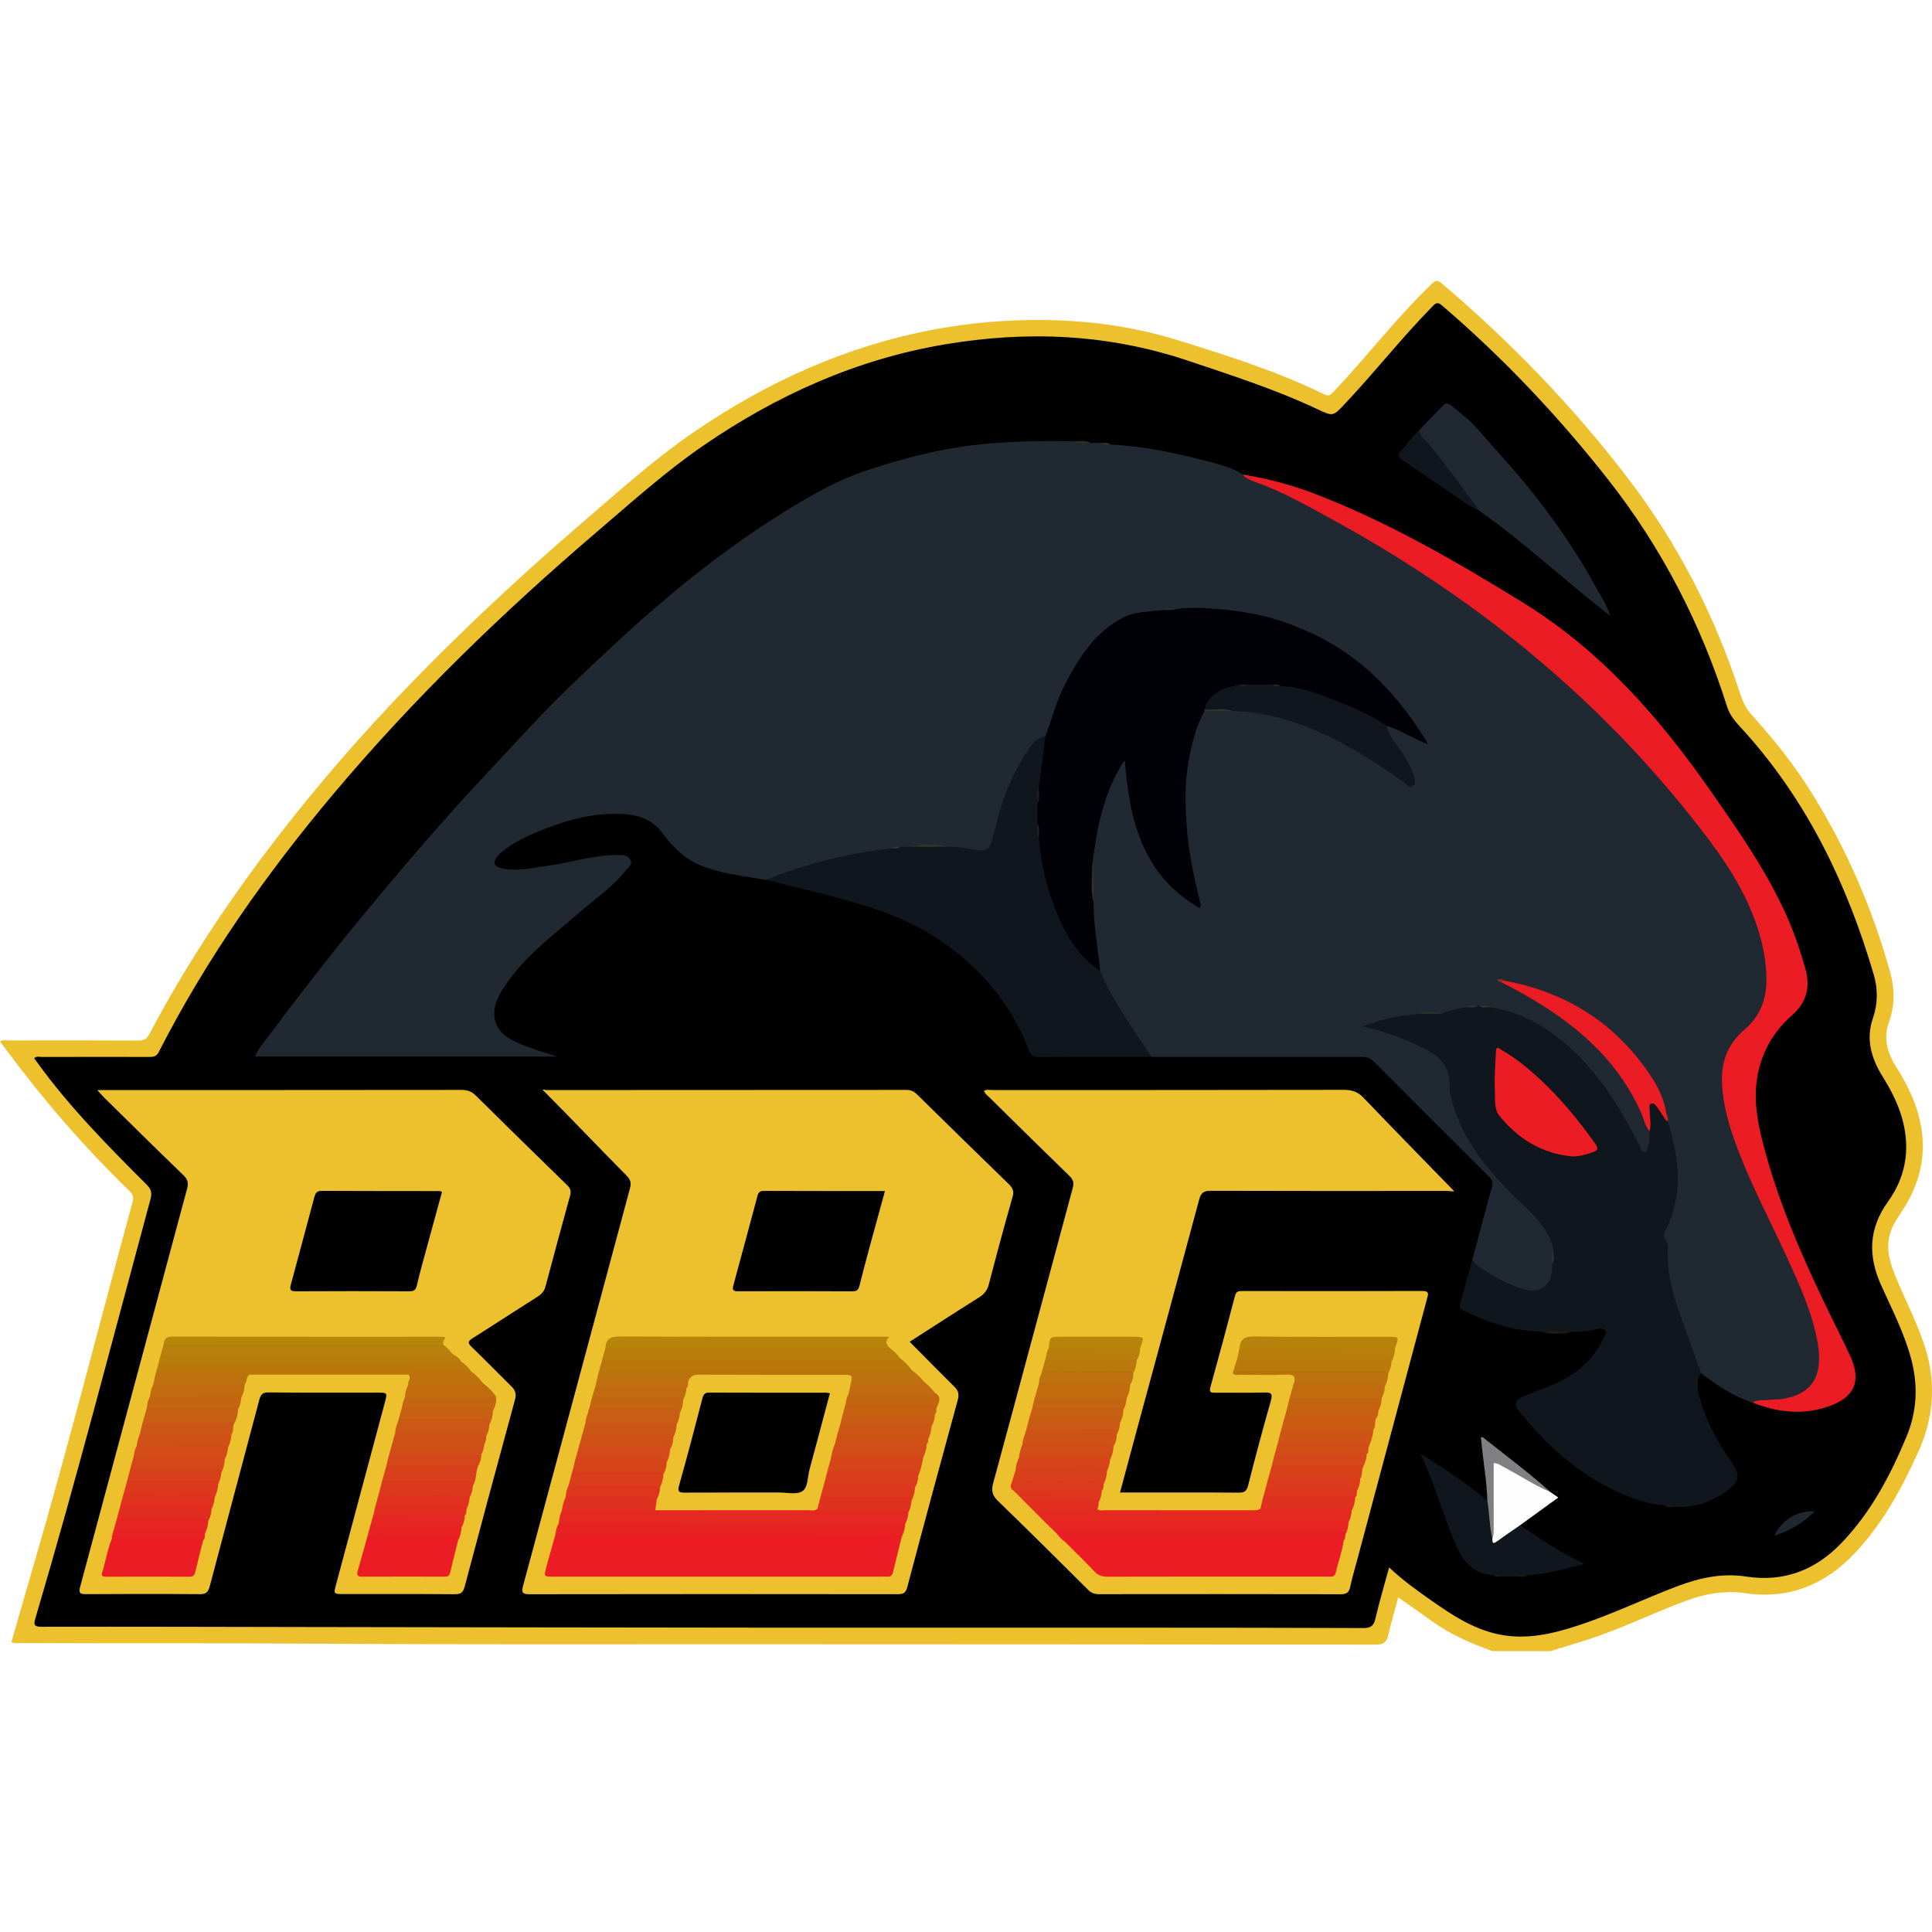 <?xml version="1.0" encoding="utf-8"?>
<!-- Generator: Adobe Illustrator 23.0.2, SVG Export Plug-In . SVG Version: 6.00 Build 0)  -->
<svg version="1.1" id="Layer_1" xmlns="http://www.w3.org/2000/svg" xmlns:xlink="http://www.w3.org/1999/xlink" x="0px" y="0px"
	 width="64px" height="64px" viewBox="0 0 64 64" enable-background="new 0 0 64 64" xml:space="preserve">
<g>
	<g>
		<path fill="#EDC12E" d="M49.439,54.696c-0.704-0.252-1.385-0.548-1.997-0.987c-0.362-0.259-0.728-0.515-1.123-0.795
			c-0.117,0.436-0.237,0.845-0.334,1.259c-0.052,0.224-0.159,0.308-0.395,0.307c-7.063-0.008-14.126-0.009-21.19-0.012
			c-4.596-0.002-9.192,0.015-13.788-0.019c-3.325-0.024-6.651-0.004-9.976-0.021c-0.08,0-0.164,0.019-0.257-0.037
			c0.244-0.845,0.486-1.694,0.734-2.542c1.165-3.992,2.184-8.023,3.279-12.034c0.043-0.159,0.009-0.252-0.101-0.358
			c-1.504-1.46-2.871-3.04-4.117-4.724C0.12,34.66,0.065,34.587,0,34.501c0.097-0.062,0.197-0.035,0.289-0.035
			c1.435-0.002,2.869-0.005,4.304,0.003c0.179,0.001,0.269-0.051,0.354-0.214c1.597-3.026,3.57-5.795,5.765-8.412
			c1.469-1.752,3.045-3.403,4.688-4.991c1.307-1.263,2.655-2.48,4.034-3.666c1.149-0.989,2.278-1.999,3.531-2.86
			c2.428-1.669,5.06-2.862,7.968-3.409c0.961-0.181,1.931-0.283,2.909-0.31c1.764-0.049,3.494,0.139,5.185,0.666
			c1.646,0.513,3.291,1.029,4.844,1.792c0.138,0.068,0.196,0.025,0.29-0.074c1.084-1.137,2.038-2.391,3.167-3.488
			c0.267-0.26,0.262-0.261,0.536-0.027c2.249,1.923,4.292,4.045,6.087,6.398c1.648,2.161,2.868,4.549,3.704,7.134
			c0.084,0.259,0.2,0.485,0.381,0.684c0.719,0.793,1.386,1.627,1.954,2.535c1.169,1.869,2.04,3.871,2.628,5.994
			c0.152,0.547,0.15,1.099-0.046,1.643c-0.201,0.56-0.031,1.06,0.271,1.531c0.378,0.59,0.668,1.216,0.793,1.909
			c0.183,1.013-0.055,1.937-0.612,2.789c-0.17,0.26-0.348,0.512-0.427,0.821c-0.127,0.5,0.022,0.957,0.21,1.407
			c0.302,0.724,0.661,1.422,0.917,2.166c0.421,1.224,0.361,2.413-0.172,3.594c-0.54,1.197-1.158,2.34-2.054,3.313
			c-0.994,1.079-2.207,1.597-3.682,1.383c-0.692-0.101-1.342,0.019-1.984,0.258c-1.052,0.391-2.061,0.888-3.127,1.243
			c-0.446,0.148-0.897,0.28-1.346,0.419C50.719,54.696,50.079,54.696,49.439,54.696z"/>
		<path d="M46.016,51.923c-0.162,0.598-0.326,1.148-0.456,1.705c-0.055,0.237-0.164,0.304-0.394,0.303
			c-2.412-0.009-4.825-0.012-7.237-0.012c-4.331-0.001-8.663,0.002-12.994-0.001c-4.824-0.004-9.649-0.013-14.473-0.02
			c-3.024-0.005-6.049-0.015-9.073-0.009c-0.285,0.001-0.275-0.082-0.21-0.303c1.359-4.595,2.554-9.236,3.806-13.861
			c0.055-0.205,0.026-0.331-0.124-0.48c-1.287-1.284-2.564-2.577-3.633-4.057c-0.031-0.043-0.063-0.086-0.097-0.132
			c0.084-0.082,0.18-0.043,0.263-0.043c1.188-0.003,2.376-0.003,3.564-0.001c0.135,0,0.225-0.015,0.3-0.161
			c1.587-3.104,3.583-5.935,5.824-8.595c2.642-3.138,5.579-5.979,8.696-8.642c1.153-0.985,2.277-2,3.531-2.86
			c2.431-1.667,5.065-2.852,7.985-3.345c2.724-0.46,5.404-0.35,8.051,0.537c1.453,0.487,2.908,0.954,4.296,1.609
			c0.526,0.248,0.517,0.237,0.909-0.177c0.998-1.055,1.892-2.203,2.913-3.238c0.108-0.109,0.169-0.138,0.303-0.023
			c2.026,1.734,3.848,3.663,5.495,5.756c1.785,2.268,3.086,4.794,3.954,7.544c0.113,0.359,0.378,0.598,0.611,0.859
			c2.073,2.321,3.374,5.048,4.243,8.005c0.142,0.484,0.139,0.968-0.028,1.453c-0.239,0.696-0.049,1.329,0.322,1.927
			c0.231,0.373,0.438,0.756,0.581,1.174c0.36,1.059,0.247,2.068-0.402,2.971c-0.641,0.892-0.665,1.791-0.231,2.76
			c0.365,0.814,0.78,1.609,1.007,2.48c0.226,0.868,0.182,1.717-0.163,2.546c-0.536,1.288-1.181,2.511-2.159,3.527
			c-0.862,0.895-1.906,1.297-3.146,1.107c-0.795-0.122-1.541,0.039-2.276,0.316c-1.1,0.414-2.159,0.931-3.278,1.298
			c-0.866,0.284-1.742,0.493-2.66,0.298c-0.832-0.177-1.528-0.631-2.209-1.111C46.949,52.694,46.476,52.353,46.016,51.923z"/>
		<path fill="#202932" d="M48.779,41.701c0.213-0.789,0.421-1.58,0.642-2.366c0.043-0.153,0.015-0.246-0.095-0.356
			c-1.276-1.267-2.548-2.536-3.815-3.811c-0.122-0.123-0.248-0.158-0.413-0.157c-2.318,0.003-4.635,0.001-6.953,0
			c-0.14-0.068-0.203-0.205-0.287-0.322c-0.501-0.704-0.975-1.425-1.355-2.204c-0.06-0.123-0.123-0.244-0.135-0.384
			c-0.11-0.746-0.223-1.491-0.224-2.247c0.002-0.389,0.02-0.779-0.011-1.167c0.07-1.133,0.315-2.22,0.861-3.227
			c0.017-0.032,0.034-0.065,0.055-0.095c0.05-0.073,0.09-0.181,0.198-0.155c0.092,0.022,0.093,0.129,0.102,0.207
			c0.07,0.617,0.145,1.232,0.316,1.832c0.28,0.987,0.792,1.819,1.616,2.445c0.08,0.061,0.162,0.119,0.248,0.171
			c0.031,0.019,0.063,0.038,0.107,0.032c0.055-0.098-0.004-0.193-0.026-0.284c-0.281-1.187-0.447-2.385-0.392-3.609
			c0.036-0.793,0.207-1.554,0.513-2.285c0.039-0.093,0.08-0.186,0.188-0.222c0.282-0.042,0.566-0.011,0.848-0.02
			c1.051,0.009,2.037,0.294,2.985,0.722c0.977,0.441,1.89,0.992,2.752,1.629c0.069,0.051,0.142,0.162,0.232,0.095
			c0.093-0.069,0.036-0.188,0.004-0.281c-0.121-0.35-0.337-0.644-0.544-0.945c-0.136-0.196-0.324-0.378-0.279-0.655
			c0.103-0.068,0.194-0.005,0.285,0.029c0.309,0.114,0.591,0.286,0.894,0.423c-1.527-2.668-4.29-4.495-8.223-4.25
			c-0.119-0.017-0.238-0.029-0.355,0.014c-0.222,0.051-0.449,0.065-0.675,0.092c-0.675,0.081-1.166,0.468-1.593,0.966
			c-0.608,0.709-1.026,1.518-1.316,2.401c-0.078,0.239-0.109,0.501-0.292,0.698c-0.493,0.236-0.681,0.722-0.927,1.153
			c-0.287,0.502-0.449,1.057-0.608,1.611c-0.048,0.167-0.084,0.337-0.127,0.505c-0.136,0.528-0.249,0.597-0.798,0.519
			c-0.271-0.039-0.543-0.067-0.814-0.105c-0.388-0.04-0.775-0.047-1.162,0.007c-0.122,0.025-0.247,0.024-0.371,0.024
			c-0.104-0.006-0.208-0.007-0.308,0.031c-0.591,0.104-1.187,0.184-1.773,0.32c-0.684,0.159-1.355,0.362-2.015,0.6
			c-0.121,0.044-0.24,0.083-0.371,0.069c-0.73-0.134-1.477-0.199-2.173-0.487c-0.533-0.22-0.923-0.626-1.254-1.07
			c-0.366-0.491-0.872-0.615-1.414-0.632c-0.972-0.031-1.885,0.246-2.774,0.617c-0.381,0.159-0.744,0.344-1.071,0.597
			c-0.079,0.061-0.156,0.129-0.216,0.208c-0.151,0.198-0.092,0.329,0.154,0.384c0.512,0.114,1.01-0.018,1.511-0.084
			c0.781-0.103,1.538-0.369,2.338-0.358c0.159,0.002,0.323-0.01,0.41,0.153c0.085,0.159-0.062,0.247-0.142,0.348
			c-0.446,0.562-1.038,0.963-1.574,1.427c-0.873,0.756-1.809,1.45-2.456,2.433c-0.212,0.322-0.394,0.669-0.316,1.074
			c0.084,0.435,0.426,0.641,0.793,0.802c0.408,0.178,0.838,0.296,1.264,0.437c-3.323,0-6.645,0-9.996,0
			c0.113-0.281,0.309-0.498,0.479-0.725c1.028-1.367,2.075-2.72,3.165-4.038c0.882-1.066,1.775-2.122,2.696-3.156
			c0.922-1.035,1.876-2.038,2.82-3.052c0.785-0.843,1.619-1.633,2.456-2.418c1.689-1.582,3.458-3.071,5.407-4.331
			c1.042-0.674,2.102-1.323,3.289-1.714c1.175-0.387,2.371-0.695,3.606-0.832c1.062-0.118,2.127-0.132,3.194-0.115
			c0.178,0.08,0.374-0.018,0.553,0.055c0.127,0,0.253,0,0.38,0c0.084,0.068,0.195-0.007,0.28,0.054
			c1.088,0.05,2.147,0.274,3.196,0.549c0.41,0.107,0.828,0.2,1.189,0.443c1.845,0.699,3.54,1.689,5.213,2.717
			c1.402,0.862,2.737,1.823,4.017,2.857c0.781,0.631,1.522,1.308,2.258,1.992c1.51,1.405,2.854,2.953,4.091,4.596
			c0.735,0.976,1.355,2.019,1.653,3.221c0.141,0.567,0.257,1.137,0.161,1.731c-0.072,0.448-0.236,0.839-0.564,1.16
			c-0.183,0.178-0.373,0.35-0.523,0.56c-0.385,0.539-0.396,1.148-0.309,1.763c0.151,1.061,0.56,2.041,1.008,3.003
			c0.509,1.093,1.056,2.168,1.52,3.281c0.312,0.749,0.624,1.504,0.622,2.341c-0.002,0.913-0.451,1.417-1.358,1.485
			c-0.297,0.022-0.596,0.067-0.896,0.037c-0.639-0.205-1.182-0.577-1.709-0.977c-0.079-0.026-0.107-0.094-0.13-0.164
			c-0.261-0.767-0.582-1.514-0.814-2.291c-0.143-0.482-0.243-0.972-0.229-1.479c0.005-0.165-0.003-0.328-0.084-0.479
			c-0.057-0.105-0.046-0.212,0.005-0.315c0.544-1.096,0.482-2.219,0.148-3.354c-0.021-0.07-0.043-0.139-0.055-0.211
			c-0.012-0.083-0.009-0.169-0.038-0.25c-0.161-0.74-0.528-1.369-1.019-1.939c-1.08-1.253-2.433-2.04-4.041-2.4
			c-0.08-0.018-0.156-0.051-0.236-0.069c-0.03-0.011-0.059-0.029-0.091-0.035c-0.016-0.003-0.032-0.007-0.046-0.014
			c0.009,0.024,0.034,0.007,0.05,0.019c0.926,0.426,1.776,0.97,2.563,1.613c1.102,0.899,1.882,2.023,2.351,3.364
			c0.047,0.192,0.028,0.381-0.038,0.566c-0.028,0.078-0.058,0.163-0.156,0.171c-0.095,0.008-0.148-0.065-0.187-0.138
			c-0.137-0.258-0.276-0.515-0.415-0.771c-0.486-0.897-1.059-1.725-1.802-2.432c-0.722-0.687-1.535-1.203-2.524-1.406
			c-0.063-0.013-0.123-0.033-0.185-0.051c-0.118-0.043-0.24-0.03-0.361-0.03c-0.028,0.002-0.055,0.002-0.083,0.001
			c-0.124-0.002-0.249-0.014-0.368,0.034c-0.279,0.06-0.549,0.161-0.833,0.202c-0.244-0.021-0.488-0.036-0.731,0.01
			c-0.558,0.09-1.119,0.171-1.623,0.347c-0.074-0.014-0.041,0.049-0.047,0.013c-0.002-0.009,0.007-0.013,0.025-0.009
			c0.706,0.169,1.38,0.424,2.013,0.776c0.462,0.256,0.718,0.647,0.727,1.201c0.01,0.682,0.333,1.267,0.666,1.834
			c0.446,0.762,1.052,1.396,1.689,2.001c0.252,0.238,0.511,0.469,0.719,0.75c0.207,0.28,0.323,0.591,0.337,0.939
			c-0.021,0.127-0.019,0.255-0.015,0.383c0.002,0.064,0.001,0.128-0.004,0.192c-0.041,0.554-0.417,0.866-0.95,0.731
			c-0.617-0.156-1.172-0.459-1.669-0.86C48.795,41.876,48.723,41.809,48.779,41.701z"/>
		<path fill="#EDC12E" d="M3.223,36.109c0.147,0,0.236,0,0.326,0c3.911,0,7.822,0.001,11.733-0.004c0.197,0,0.341,0.049,0.482,0.189
			c1.006,0.996,2.018,1.987,3.032,2.974c0.107,0.104,0.127,0.198,0.089,0.337c-0.276,1.002-0.547,2.005-0.814,3.009
			c-0.04,0.151-0.121,0.25-0.253,0.333c-0.725,0.458-1.442,0.929-2.168,1.386c-0.164,0.103-0.151,0.165-0.02,0.291
			c0.447,0.431,0.88,0.877,1.322,1.313c0.131,0.129,0.156,0.255,0.105,0.44c-0.562,2.058-1.116,4.118-1.664,6.18
			c-0.05,0.188-0.12,0.256-0.325,0.254c-1.224-0.011-2.449-0.006-3.673-0.006c-0.348,0-0.347,0-0.26-0.325
			c0.538-2.008,1.076-4.015,1.614-6.023c0.087-0.325,0.086-0.325-0.262-0.325c-1.197,0-2.394,0.006-3.591-0.006
			c-0.198-0.002-0.26,0.067-0.306,0.245c-0.545,2.063-1.1,4.122-1.644,6.185c-0.051,0.193-0.131,0.255-0.332,0.253
			c-1.252-0.01-2.504-0.009-3.756-0.001c-0.214,0.001-0.259-0.035-0.199-0.257c1.184-4.392,2.357-8.787,3.54-13.179
			c0.053-0.198,0.014-0.309-0.13-0.448c-0.881-0.85-1.751-1.711-2.623-2.57C3.382,36.294,3.325,36.223,3.223,36.109z"/>
		<path fill="#EDC12E" d="M30.134,44.447c0.517,0.521,0.996,1.01,1.483,1.491c0.131,0.129,0.162,0.251,0.111,0.435
			c-0.566,2.065-1.125,4.132-1.673,6.202c-0.052,0.196-0.133,0.235-0.316,0.235c-4.065-0.005-8.13-0.006-12.195,0.001
			c-0.252,0-0.274-0.064-0.213-0.292c1.183-4.381,2.357-8.765,3.536-13.148c0.046-0.172,0.032-0.28-0.109-0.424
			c-0.931-0.942-1.843-1.902-2.777-2.841c-0.007-0.033,0.066,0.004,0.122,0.004c3.974-0.002,7.947-0.001,11.921-0.005
			c0.15,0,0.252,0.048,0.356,0.151c1.009,0.993,2.021,1.982,3.036,2.968c0.128,0.124,0.183,0.229,0.128,0.422
			c-0.276,0.963-0.536,1.932-0.788,2.901c-0.053,0.202-0.157,0.327-0.33,0.435C31.66,43.463,30.903,43.954,30.134,44.447z"/>
		<path fill="#EDC12E" d="M37.102,49.441c0.129,0,0.237,0,0.344,0c1.197,0,2.393-0.005,3.59,0.005
			c0.192,0.002,0.262-0.054,0.31-0.242c0.238-0.936,0.487-1.871,0.752-2.8c0.072-0.253-0.002-0.281-0.228-0.275
			c-0.539,0.015-1.078,0.001-1.617,0.007c-0.159,0.002-0.202-0.025-0.153-0.198c0.279-1.001,0.548-2.004,0.81-3.009
			c0.036-0.139,0.102-0.163,0.227-0.162c1.991,0.003,3.983,0.005,5.974-0.002c0.256-0.001,0.198,0.119,0.157,0.273
			c-0.769,2.87-1.535,5.741-2.302,8.611c-0.082,0.308-0.175,0.614-0.241,0.925c-0.04,0.189-0.129,0.237-0.316,0.237
			c-2.667-0.006-5.335-0.005-8.003-0.002c-0.147,0-0.255-0.038-0.362-0.145c-0.99-0.986-1.982-1.971-2.985-2.943
			c-0.188-0.182-0.227-0.339-0.158-0.592c0.884-3.254,1.754-6.512,2.633-9.768c0.046-0.17,0.024-0.278-0.106-0.405
			c-0.885-0.858-1.762-1.725-2.64-2.591c-0.069-0.068-0.157-0.123-0.191-0.231c0.097-0.052,0.197-0.024,0.292-0.024
			c3.873-0.002,7.747,0.001,11.62-0.007c0.263-0.001,0.46,0.055,0.649,0.251c0.997,1.042,2.007,2.071,3.012,3.105
			c-0.036,0.023-0.137-0.008-0.23-0.008c-2.613,0.002-5.225,0.005-7.838-0.004c-0.226-0.001-0.318,0.068-0.375,0.28
			c-0.688,2.561-1.385,5.12-2.078,7.679C37.468,48.075,37.29,48.743,37.102,49.441z"/>
		<path fill="#0F161E" d="M55.249,37.147c0.195,0.635,0.342,1.28,0.33,1.949c-0.01,0.571-0.139,1.115-0.39,1.628
			c-0.062,0.128-0.127,0.238-0.001,0.368c0.056,0.058,0.068,0.147,0.063,0.232c-0.064,1.078,0.335,2.049,0.696,3.03
			c0.138,0.375,0.267,0.752,0.401,1.129c-0.037,0.074-0.074,0.148-0.111,0.223c-0.042,0.109-0.042,0.218,0,0.326
			c0.194,0.895,0.615,1.682,1.137,2.425c0.299,0.426,0.239,0.641-0.193,0.949c-0.515,0.368-1.083,0.537-1.711,0.517
			c-0.101-0.067-0.226,0.015-0.327-0.052c-0.749-0.071-1.426-0.359-2.074-0.713c-1.054-0.576-1.903-1.396-2.668-2.307
			c-0.286-0.341-0.262-0.447,0.138-0.624c0.473-0.209,0.976-0.341,1.422-0.623c0.525-0.332,0.931-0.751,1.178-1.321
			c0.027-0.063,0.104-0.128,0.048-0.197c-0.06-0.074-0.153-0.094-0.25-0.069c-0.283,0.071-0.57,0.111-0.862,0.098
			c-0.33,0.042-0.661,0.042-0.991,0c-0.914-0.017-1.76-0.293-2.575-0.685c-0.104-0.05-0.185-0.099-0.141-0.247
			c0.144-0.492,0.276-0.988,0.413-1.482c0.065,0.214,0.269,0.281,0.426,0.391c0.388,0.273,0.817,0.475,1.268,0.618
			c0.528,0.167,0.927-0.13,0.939-0.679c0.001-0.055,0-0.109,0-0.164c0.072-0.12-0.014-0.262,0.053-0.382
			c-0.106-0.776-0.664-1.228-1.183-1.734c-0.95-0.925-1.809-1.929-2.18-3.249c-0.049-0.173-0.089-0.358-0.083-0.535
			c0.02-0.542-0.253-0.911-0.694-1.152c-0.681-0.372-1.408-0.635-2.188-0.816c0.602-0.237,1.211-0.358,1.836-0.412
			c0.255-0.042,0.51-0.041,0.765,0c0.264-0.113,0.541-0.179,0.824-0.218c0.12-0.07,0.263,0.019,0.383-0.054c0.018,0,0.036,0,0.055,0
			c0.12,0.073,0.263-0.016,0.383,0.054c1.016,0.151,1.858,0.648,2.608,1.321c1.02,0.915,1.71,2.066,2.322,3.271
			c0.04,0.078,0.057,0.209,0.156,0.204c0.123-0.007,0.092-0.153,0.135-0.236c0.078-0.15-0.003-0.306,0.041-0.453
			c-0.059-0.249-0.069-0.503-0.064-0.758c0.002-0.082,0.017-0.169,0.114-0.199c0.09-0.028,0.161,0.018,0.22,0.079
			c0.103,0.106,0.176,0.233,0.235,0.367C55.193,37.019,55.204,37.092,55.249,37.147z"/>
		<path fill="#0F161E" d="M25.37,29.148c1.341-0.542,2.732-0.884,4.168-1.045c0.082-0.063,0.192,0.013,0.274-0.054
			c0.129-0.001,0.257-0.001,0.386-0.002c0.401-0.04,0.802-0.041,1.203,0.001c0.291-0.001,0.577,0.043,0.862,0.098
			c0.404,0.078,0.522,0.006,0.622-0.394c0.19-0.758,0.388-1.515,0.761-2.21c0.158-0.296,0.324-0.588,0.529-0.857
			c0.121-0.159,0.271-0.262,0.462-0.31c0.068,0.066,0.065,0.149,0.049,0.23c-0.093,0.484-0.116,0.978-0.21,1.462
			c-0.061,0.185-0.035,0.375-0.032,0.564c0.001,0.207,0.001,0.414,0,0.621c-0.005,0.165-0.023,0.33,0.019,0.492
			c0.139,1.036,0.372,2.043,0.849,2.985c0.235,0.464,0.548,0.86,0.934,1.201c0.076,0.067,0.15,0.133,0.196,0.225
			c0.3,0.759,0.755,1.431,1.203,2.106c0.166,0.25,0.334,0.498,0.502,0.747c-1.251,0.001-2.501-0.001-3.752,0.006
			c-0.161,0.001-0.237-0.046-0.297-0.201c-0.627-1.628-1.71-2.872-3.177-3.806c-1.031-0.656-2.177-1-3.338-1.31
			C26.847,29.503,26.107,29.331,25.37,29.148z"/>
		<path fill="#EB1C24" d="M58.057,46.46c0.18-0.109,0.385-0.06,0.578-0.088c0.135-0.02,0.275-0.006,0.409-0.028
			c0.978-0.163,1.351-0.751,1.175-1.816c-0.169-1.021-0.599-1.948-1.024-2.876c-0.588-1.285-1.259-2.532-1.734-3.867
			c-0.211-0.593-0.373-1.199-0.415-1.834c-0.049-0.742,0.177-1.367,0.75-1.852c0.548-0.463,0.74-1.077,0.72-1.759
			c-0.02-0.678-0.182-1.334-0.425-1.969c-0.483-1.264-1.284-2.327-2.116-3.37c-3.287-4.12-7.322-7.336-11.937-9.846
			c-0.8-0.435-1.594-0.886-2.46-1.19c-0.15-0.053-0.307-0.113-0.415-0.247c0.809,0.134,1.596,0.335,2.366,0.63
			c2.433,0.931,4.664,2.226,6.878,3.586c2.621,1.61,4.567,3.835,6.291,6.312c0.908,1.304,1.82,2.604,2.473,4.063
			c0.258,0.575,0.462,1.169,0.634,1.775c0.174,0.615,0.042,1.123-0.446,1.552c-0.662,0.582-1.056,1.313-1.169,2.196
			c-0.089,0.705,0.041,1.381,0.215,2.055c0.479,1.864,1.239,3.621,2.069,5.35c0.272,0.567,0.563,1.126,0.824,1.699
			c0.374,0.822,0.129,1.362-0.732,1.656C59.712,46.883,58.878,46.792,58.057,46.46z"/>
		<path fill="#202932" d="M47.027,14.234c0.253-0.262,0.508-0.523,0.759-0.788c0.092-0.097,0.173-0.104,0.282-0.018
			c0.322,0.254,0.644,0.511,0.912,0.821c0.643,0.742,1.316,1.458,1.919,2.235c0.727,0.937,1.394,1.912,1.96,2.954
			c0.158,0.291,0.354,0.566,0.481,0.959c-1.507-1.159-2.837-2.427-4.341-3.477c-0.206-0.131-0.327-0.337-0.462-0.529
			c-0.451-0.637-0.938-1.245-1.431-1.85C47.032,14.452,46.935,14.367,47.027,14.234z"/>
		<path fill="#0F161E" d="M50.208,52.227c-0.147,0-0.294,0-0.441,0c-0.083-0.064-0.192,0.01-0.275-0.053
			c-0.702-0.014-1.042-0.469-1.288-1.047c-0.405-0.953-0.679-1.956-1.146-2.974c0.81,0.506,1.53,1.001,2.211,1.553
			c0.205,0.289,0.102,0.638,0.186,0.951c0.021,0.078,0.003,0.164,0.018,0.245c0.007,0.043,0.02,0.088-0.055,0.184
			c0.261-0.177,0.47-0.31,0.672-0.455c0.079-0.057,0.152-0.132,0.265-0.107c0.669,0.452,1.332,0.913,2.133,1.282
			c-0.676,0.164-1.269,0.356-1.898,0.367C50.47,52.244,50.328,52.157,50.208,52.227z"/>
		<path fill="#FEFEFE" d="M50.355,50.525c-0.256,0.178-0.516,0.352-0.768,0.537c-0.146,0.107-0.154,0.025-0.151-0.092
			c-0.023-0.735-0.025-1.47-0.019-2.206c0.003-0.38,0.089-0.429,0.418-0.242c0.514,0.293,1.045,0.559,1.526,0.906
			c0.081,0.056,0.162,0.112,0.259,0.179C51.189,49.921,50.772,50.223,50.355,50.525z"/>
		<path fill="#0F161E" d="M47.027,14.234c-0.021,0.231,0.188,0.327,0.301,0.466c0.582,0.723,1.136,1.465,1.672,2.221
			c-0.398-0.184-0.735-0.464-1.1-0.701c-0.488-0.316-0.958-0.66-1.444-0.979c-0.161-0.105-0.171-0.189-0.039-0.317
			C46.638,14.71,46.788,14.433,47.027,14.234z"/>
		<path fill="#808083" d="M51.362,49.428c-0.538-0.226-1.02-0.555-1.535-0.823c-0.095-0.049-0.177-0.126-0.347-0.142
			c0,0.697,0,1.385,0,2.073c0,0.145,0.014,0.293-0.043,0.432c-0.101-0.415-0.096-0.845-0.168-1.264
			c-0.014-0.611-0.126-1.212-0.183-1.818c-0.008-0.09-0.02-0.18-0.031-0.27c0.029-0.004,0.051-0.015,0.06-0.008
			C49.87,48.209,50.647,48.781,51.362,49.428z"/>
		<path fill="#1F2830" d="M58.782,50.87c0.228-0.519,0.787-0.853,1.342-0.805C59.73,50.431,59.319,50.708,58.782,50.87z"/>
		<path fill="#211E0E" d="M51.082,44.115c0.33,0,0.661,0,0.991,0C51.743,44.204,51.412,44.204,51.082,44.115z"/>
		<path fill="#303126" d="M36.118,14.671c-0.184-0.024-0.378,0.06-0.553-0.055C35.75,14.63,35.943,14.566,36.118,14.671z"/>
		<path fill="#1E1B0D" d="M50.208,52.227c0.116-0.102,0.255-0.032,0.382-0.053C50.475,52.278,50.336,52.21,50.208,52.227z"/>
		<path fill="#1E1B0D" d="M55.142,49.871c0.109,0.017,0.231-0.044,0.327,0.052C55.359,49.911,55.238,49.97,55.142,49.871z"/>
		<path fill="#1D1B0E" d="M56.236,46.032c-0.08-0.109-0.08-0.218,0-0.326C56.236,45.814,56.236,45.923,56.236,46.032z"/>
		<path fill="#313226" d="M36.778,14.725c-0.095-0.011-0.201,0.038-0.28-0.054C36.593,14.678,36.699,14.633,36.778,14.725z"/>
		<path fill="#211E0E" d="M49.492,52.175c0.093,0.012,0.197-0.037,0.275,0.053C49.674,52.217,49.57,52.264,49.492,52.175z"/>
		<path fill="#000006" d="M34.362,27.281c0-0.219,0-0.438,0-0.657c0.077-0.177-0.018-0.37,0.053-0.547
			c0.074-0.567,0.147-1.134,0.221-1.702c0.201-0.546,0.348-1.114,0.611-1.635c0.464-0.918,0.999-1.782,1.956-2.28
			c0.417-0.217,0.882-0.187,1.328-0.254c0.107-0.038,0.215-0.034,0.324-0.004c0.451-0.101,0.911-0.069,1.36-0.036
			c0.712,0.052,1.422,0.154,2.109,0.372c1.134,0.358,2.156,0.905,3.046,1.705c0.723,0.651,1.315,1.403,1.828,2.223
			c0.028,0.045,0.051,0.094,0.101,0.187c-0.495-0.19-0.901-0.471-1.368-0.612c-0.11,0.014-0.186-0.061-0.273-0.106
			c-1.03-0.525-2.075-1.009-3.24-1.156c-0.1-0.033-0.202-0.03-0.305-0.024c-0.249,0.001-0.497,0.002-0.745,0.001
			c-0.086-0.005-0.173-0.009-0.259-0.002c-0.16,0.032-0.321,0.059-0.479,0.107c-0.331,0.101-0.534,0.331-0.672,0.634
			c-0.018,0.019-0.036,0.038-0.054,0.058c-0.308,0.537-0.433,1.134-0.541,1.731c-0.126,0.694-0.102,1.403-0.051,2.1
			c0.062,0.848,0.24,1.685,0.446,2.512c0.013,0.053,0.044,0.102-0.02,0.183c-1.878-1.074-2.324-2.884-2.478-4.905
			c-0.425,0.632-0.645,1.271-0.812,1.931c-0.129,0.51-0.193,1.032-0.269,1.551c0.045,0.304,0.006,0.61,0.021,0.914
			c0.005,0.097-0.026,0.198,0.026,0.291c-0.008,0.773,0.145,1.53,0.217,2.295c-0.654-0.421-1.057-1.04-1.357-1.734
			c-0.366-0.846-0.598-1.728-0.669-2.65C34.347,27.615,34.436,27.439,34.362,27.281z"/>
		<path fill="#0F161E" d="M39.901,23.501c0.134-0.479,0.499-0.673,0.945-0.769c0.069-0.015,0.138-0.034,0.207-0.052
			c0.09,0.04,0.179,0.041,0.269-0.001c0.276,0,0.551,0,0.827-0.001c0.081,0.065,0.19-0.011,0.272,0.053
			c0.505,0.013,0.984,0.157,1.45,0.332c0.713,0.269,1.425,0.544,2.059,0.979c0.063,0.253,0.207,0.462,0.36,0.666
			c0.224,0.3,0.426,0.613,0.54,0.974c0.039,0.123,0.085,0.265-0.033,0.354c-0.137,0.105-0.201-0.06-0.29-0.122
			c-1.539-1.088-3.133-2.053-5.052-2.319c-0.21-0.029-0.415-0.031-0.623-0.042C40.525,23.477,40.208,23.572,39.901,23.501z"/>
		<path fill="#EB1C24" d="M55.141,37.042c-0.086-0.128-0.168-0.259-0.258-0.383c-0.043-0.059-0.105-0.122-0.181-0.102
			c-0.098,0.026-0.054,0.122-0.054,0.187c-0.003,0.244,0.06,0.488-0.002,0.731c-0.157-0.174-0.188-0.407-0.279-0.611
			c-0.701-1.578-1.892-2.7-3.329-3.595c-0.426-0.265-0.861-0.512-1.312-0.733c-0.006-0.097,0.049-0.072,0.102-0.052
			c2.118,0.392,3.783,1.468,4.943,3.294c0.22,0.347,0.376,0.728,0.433,1.142C55.22,36.98,55.249,37.046,55.141,37.042z"/>
		<path fill="#323328" d="M36.225,29.862c-0.118-0.398-0.029-0.804-0.047-1.205C36.286,29.055,36.198,29.461,36.225,29.862z"/>
		<path fill="#35372D" d="M31.4,28.049c-0.401,0-0.802-0.001-1.203-0.001C30.598,27.961,30.999,27.959,31.4,28.049z"/>
		<path fill="#33342B" d="M39.901,23.501c0.31,0.026,0.626-0.066,0.93,0.053c-0.31,0-0.62,0-0.929,0.001
			C39.901,23.537,39.901,23.519,39.901,23.501z"/>
		<path fill="#2D312C" d="M47.739,33.586c-0.255,0-0.51,0-0.765,0C47.229,33.499,47.484,33.5,47.739,33.586z"/>
		<path fill="#33352B" d="M48.946,33.313c-0.116,0.105-0.256,0.034-0.383,0.054C48.678,33.262,48.819,33.335,48.946,33.313z"/>
		<path fill="#32332A" d="M51.466,41.484c-0.018,0.127,0.052,0.267-0.053,0.382C51.434,41.739,51.363,41.6,51.466,41.484z"/>
		<path fill="#33342B" d="M49.384,33.367c-0.127-0.02-0.268,0.051-0.383-0.054C49.128,33.335,49.268,33.263,49.384,33.367z"/>
		<path fill="#8B2C2B" d="M49.828,32.484c-0.034,0.017-0.068,0.035-0.102,0.052c-0.049-0.012-0.101-0.021-0.132-0.078
			C49.68,32.413,49.756,32.427,49.828,32.484z"/>
		<path fill="#313126" d="M38.854,20.203c-0.108,0.001-0.216,0.002-0.324,0.004C38.638,20.125,38.745,20.129,38.854,20.203z"/>
		<path fill="#33362C" d="M29.812,28.05c-0.077,0.091-0.181,0.042-0.274,0.054C29.615,28.012,29.72,28.064,29.812,28.05z"/>
		<path fill="#C52225" d="M55.141,37.042c0.051-0.025,0.052-0.076,0.063-0.122c0.06,0.067,0.05,0.147,0.045,0.227
			C55.197,37.128,55.156,37.098,55.141,37.042z"/>
		<path d="M14.642,39.482c-0.17,0.621-0.341,1.243-0.51,1.866c-0.11,0.405-0.225,0.808-0.319,1.217
			c-0.035,0.152-0.087,0.212-0.25,0.211c-1.251-0.006-2.503-0.007-3.754,0c-0.177,0.001-0.224-0.042-0.176-0.216
			c0.263-0.967,0.52-1.936,0.78-2.904c0.032-0.117,0.073-0.208,0.236-0.207c1.306,0.008,2.612,0.005,3.919,0.007
			C14.584,39.457,14.601,39.468,14.642,39.482z"/>
		<path fill="#EB1C24" d="M15.175,51.028c-0.09,0.36-0.183,0.72-0.267,1.081c-0.025,0.107-0.09,0.12-0.179,0.12
			c-0.909-0.001-1.819-0.003-2.728,0.001c-0.15,0.001-0.195-0.045-0.151-0.193c0.11-0.374,0.212-0.751,0.317-1.127
			c0.043-0.088,0.122-0.1,0.208-0.097c0.836,0.028,1.672-0.002,2.508,0.019C15.001,50.836,15.206,50.774,15.175,51.028z"/>
		<path fill="#EB1C24" d="M6.731,51.026c-0.089,0.351-0.183,0.702-0.265,1.055c-0.025,0.109-0.072,0.15-0.183,0.15
			c-0.928-0.003-1.856-0.003-2.784,0c-0.114,0-0.146-0.036-0.113-0.143c0.115-0.372,0.175-0.759,0.322-1.121
			c0.107-0.089,0.236-0.086,0.364-0.086c0.765-0.002,1.53-0.005,2.295,0.003C6.499,50.884,6.667,50.834,6.731,51.026z"/>
		<path fill="#BB770C" d="M15.277,45.104c0.133,0.086,0.24,0.198,0.33,0.327c-0.113,0.106-0.255,0.081-0.389,0.083
			c-0.564,0.01-1.128-0.017-1.691,0.024c-1.755,0-3.51,0-5.265,0c-0.804,0.071-1.61,0.02-2.415,0.03
			c-0.233,0.003-0.47,0.043-0.701-0.03c0.036-0.127,0.071-0.254,0.107-0.382c0.105-0.096,0.236-0.088,0.363-0.088
			c3.13-0.003,6.261,0,9.391-0.002C15.1,45.065,15.19,45.072,15.277,45.104z"/>
		<path fill="#B6800A" d="M5.309,44.935c0.036-0.127,0.072-0.255,0.107-0.382c0.105-0.095,0.236-0.089,0.363-0.089
			c2.847-0.002,5.694-0.002,8.541,0c0.128,0,0.257-0.002,0.365,0.086c0.109,0.071,0.197,0.164,0.273,0.269
			c-0.014,0.145-0.134,0.129-0.226,0.143c-0.117,0.018-0.237,0.009-0.356,0.009c-2.924,0.001-5.847-0.001-8.771,0.001
			C5.505,44.972,5.403,44.986,5.309,44.935z"/>
		<path fill="#B87C0B" d="M5.309,44.935c0.116-0.075,0.247-0.052,0.373-0.053c2.98-0.001,5.961,0,8.941-0.003
			c0.112,0,0.239,0.047,0.335-0.06c0.105,0.096,0.254,0.144,0.319,0.284c-0.117,0.072-0.248,0.052-0.374,0.052
			c-3.217,0.001-6.433,0.001-9.649,0.001C5.272,45.082,5.291,45.009,5.309,44.935z"/>
		<path fill="#B58609" d="M14.685,44.55c-3.089,0.001-6.179,0.002-9.268,0.003c0.018-0.169,0.065-0.277,0.281-0.276
			c2.986,0.007,5.972,0.005,8.958,0.005c0.027,0,0.053,0.007,0.084,0.011C14.751,44.386,14.642,44.453,14.685,44.55z"/>
		<path fill="#D8401B" d="M12.661,49.049c0.047-0.167,0.093-0.333,0.14-0.5c0.118-0.088,0.256-0.083,0.392-0.084
			c0.754-0.001,1.508-0.002,2.261,0.001c0.134,0.001,0.276-0.019,0.386,0.09c-0.088,0.211-0.047,0.456-0.174,0.657
			c-0.155-0.062-0.315-0.081-0.481-0.081c-0.711,0.003-1.423,0.003-2.134,0C12.916,49.133,12.774,49.156,12.661,49.049z"/>
		<path fill="#C75F12" d="M4.707,47.183c0.053-0.182,0.105-0.364,0.158-0.547c0.105-0.094,0.235-0.088,0.362-0.088
			c0.765-0.002,1.529-0.005,2.294,0.003c0.132,0.001,0.3-0.047,0.363,0.145c-0.004,0.153-0.039,0.299-0.112,0.435
			c-0.095,0.061-0.199,0.085-0.311,0.086c-0.865,0.003-1.73-0.001-2.595,0.002C4.811,47.218,4.756,47.211,4.707,47.183z"/>
		<path fill="#DC381D" d="M12.661,49.049c0.922,0,1.843,0,2.765-0.001c0.118,0,0.253-0.024,0.24,0.166
			c-0.009,0.136-0.041,0.266-0.107,0.387c-0.261,0.058-0.525,0.023-0.787,0.025c-0.581,0.006-1.162,0.004-1.743,0
			c-0.172-0.001-0.349,0.006-0.481-0.139C12.586,49.342,12.623,49.195,12.661,49.049z"/>
		<path fill="#E22C20" d="M3.887,50.256c0.038-0.146,0.076-0.292,0.114-0.438c0.047-0.032,0.1-0.043,0.155-0.042
			c0.853,0.018,1.705-0.004,2.558,0.014c0.119,0.003,0.323-0.056,0.292,0.197c-0.001,0.138-0.035,0.268-0.104,0.388
			c-0.545,0.048-1.091,0.011-1.636,0.019c-0.337,0.005-0.674,0.004-1.01-0.001C4.117,50.392,3.98,50.382,3.887,50.256z"/>
		<path fill="#CB5814" d="M16.215,47.186c-0.011,0.136-0.04,0.267-0.108,0.387c-0.866-0.06-1.732-0.012-2.598-0.03
			c-0.142-0.003-0.295,0.029-0.416-0.085c-0.003-0.157,0.078-0.292,0.113-0.438c0.087-0.083,0.198-0.087,0.308-0.087
			c0.785-0.003,1.57-0.009,2.355,0.005C16.021,46.941,16.248,46.898,16.215,47.186z"/>
		<path fill="#DC381C" d="M7.226,49.166c-0.007,0.152-0.04,0.297-0.113,0.432c-0.852-0.053-1.705-0.011-2.557-0.026
			c-0.162-0.003-0.332,0.016-0.448-0.139c0.035-0.128,0.07-0.256,0.106-0.384c0.055-0.053,0.124-0.08,0.199-0.081
			c0.867-0.014,1.734-0.017,2.601,0.003C7.118,48.973,7.275,48.971,7.226,49.166z"/>
		<path fill="#C16B0F" d="M15.995,45.814c0.162,0.128,0.316,0.263,0.428,0.44c-0.092,0.126-0.228,0.138-0.366,0.139
			c-0.78,0.005-1.561,0.004-2.341,0c-0.108-0.001-0.22,0.002-0.304-0.087c0.006-0.154,0.042-0.301,0.113-0.438
			c0.081-0.07,0.179-0.082,0.28-0.084c0.678-0.011,1.357,0.01,2.035-0.012C15.894,45.77,15.948,45.783,15.995,45.814z"/>
		<path fill="#C76012" d="M16.215,47.186c-0.019-0.187-0.159-0.166-0.286-0.166c-0.908,0-1.816,0-2.724,0
			c0.035-0.128,0.071-0.256,0.106-0.384c0.057-0.051,0.125-0.079,0.199-0.081c0.868-0.015,1.736-0.017,2.604,0.003
			c0.105,0.002,0.262,0,0.213,0.195C16.322,46.906,16.289,47.052,16.215,47.186z"/>
		<path fill="#D83F1B" d="M7.226,49.166C7.195,49,7.063,49.051,6.965,49.051c-0.917-0.003-1.834-0.002-2.751-0.001
			c0.038-0.146,0.076-0.292,0.114-0.438c0.053-0.045,0.117-0.043,0.181-0.042c0.816,0.018,1.632,0.002,2.448,0.008
			c0.091,0.001,0.183-0.003,0.27,0.026c0.079,0.027,0.162,0.058,0.107,0.171C7.32,48.912,7.293,49.045,7.226,49.166z"/>
		<path fill="#DF331E" d="M4.108,49.433c0.13,0.042,0.263,0.057,0.4,0.056c0.78-0.004,1.561-0.004,2.341,0.001
			c0.096,0.001,0.231-0.058,0.264,0.109c-0.014,0.136-0.038,0.269-0.107,0.389c-0.031-0.166-0.163-0.114-0.261-0.114
			c-0.781-0.003-1.562-0.004-2.343,0c-0.138,0.001-0.27-0.012-0.401-0.055C4.037,49.69,4.072,49.561,4.108,49.433z"/>
		<path fill="#C16B0F" d="M4.971,46.252c0.012-0.135,0.041-0.265,0.107-0.385c0.099-0.083,0.218-0.086,0.337-0.086
			c0.785-0.002,1.57-0.003,2.355,0.001c0.117,0.001,0.24-0.007,0.334,0.088c-0.006,0.155-0.039,0.302-0.113,0.439
			c-0.114,0.043-0.232,0.032-0.35,0.032c-0.761-0.001-1.522,0.002-2.284-0.002C5.224,46.338,5.082,46.36,4.971,46.252z"/>
		<path fill="#E62522" d="M3.887,50.256c0.13,0.041,0.262,0.057,0.4,0.056c0.77-0.004,1.54-0.003,2.31,0
			c0.103,0,0.221-0.041,0.304,0.064c-0.012,0.152-0.045,0.298-0.115,0.435c-0.852-0.068-1.705-0.014-2.558-0.033
			c-0.161-0.004-0.333,0.018-0.448-0.139C3.817,50.512,3.852,50.384,3.887,50.256z"/>
		<path fill="#C46511" d="M4.971,46.252c0.912,0,1.824-0.001,2.736,0.002c0.096,0,0.203-0.036,0.283,0.054
			c-0.01,0.136-0.04,0.267-0.107,0.387c-0.079-0.093-0.186-0.057-0.282-0.058c-0.912-0.003-1.824-0.002-2.737-0.002
			C4.874,46.501,4.905,46.371,4.971,46.252z"/>
		<path fill="#CF5116" d="M4.531,47.896c0.012-0.135,0.045-0.265,0.1-0.388c0.118-0.088,0.255-0.083,0.391-0.083
			c0.753-0.001,1.505-0.002,2.258,0.001c0.134,0.001,0.275-0.019,0.386,0.089c-0.008,0.154-0.041,0.302-0.114,0.439
			c-0.123,0.046-0.251,0.031-0.377,0.031c-0.753,0-1.505,0.002-2.258-0.001C4.784,47.983,4.642,48.005,4.531,47.896z"/>
		<path fill="#D54619" d="M7.332,48.776c-0.034-0.166-0.168-0.108-0.264-0.108c-0.78-0.004-1.56-0.004-2.341-0.001
			c-0.138,0.001-0.27-0.014-0.4-0.056c0.035-0.127,0.071-0.255,0.106-0.382c0.058-0.034,0.122-0.036,0.186-0.036
			c0.84,0.003,1.68-0.005,2.52,0.006c0.113,0.002,0.27-0.041,0.308,0.143C7.438,48.494,7.406,48.64,7.332,48.776z"/>
		<path fill="#BE710E" d="M8.104,45.87c-1.009-0.001-2.017-0.002-3.026-0.003c0.023-0.11,0.045-0.219,0.068-0.329
			c0.073-0.043,0.152-0.054,0.236-0.054c0.893,0.001,1.786,0.001,2.678,0.001c0.071,0,0.148-0.015,0.202,0.053
			C8.141,45.616,8.19,45.775,8.104,45.87z"/>
		<path fill="#D24B18" d="M7.446,48.342c-0.078-0.095-0.186-0.059-0.282-0.059c-0.804-0.003-1.608-0.002-2.412-0.001
			c-0.109,0-0.22,0.011-0.319-0.053c0.022-0.114,0.031-0.232,0.099-0.332c0.913,0,1.825,0,2.738,0.003
			c0.096,0,0.203-0.036,0.283,0.055C7.542,48.09,7.511,48.221,7.446,48.342z"/>
		<path fill="#D44719" d="M15.84,48.557c-1.013-0.003-2.026-0.005-3.039-0.008c0.026-0.109,0.052-0.217,0.078-0.326
			c0.068-0.122,0.187-0.136,0.307-0.137c0.827-0.007,1.654-0.006,2.481-0.001c0.1,0.001,0.202,0.004,0.278,0.086
			C15.941,48.309,15.913,48.439,15.84,48.557z"/>
		<path fill="#CE5216" d="M13.092,47.459c0.917,0,1.835-0.002,2.752,0.002c0.098,0,0.231-0.053,0.262,0.113
			c0.004,0.095-0.01,0.187-0.063,0.269c-0.104,0.095-0.234,0.087-0.36,0.087c-0.779,0.002-1.559,0.002-2.338,0
			c-0.125,0-0.257,0.011-0.36-0.087C13.021,47.715,13.057,47.587,13.092,47.459z"/>
		<path fill="#E82222" d="M15.175,51.028c-0.031-0.167-0.165-0.113-0.263-0.114c-0.765-0.004-1.53-0.008-2.295,0.003
			c-0.151,0.002-0.3-0.089-0.451-0.007c0.035-0.127,0.07-0.254,0.105-0.382c0.079-0.075,0.179-0.086,0.281-0.087
			c0.821-0.004,1.642-0.008,2.463,0.004c0.106,0.002,0.252-0.026,0.275,0.149C15.278,50.747,15.248,50.893,15.175,51.028z"/>
		<path fill="#CC5714" d="M7.666,47.515c-1.012-0.002-2.023-0.004-3.035-0.007c0.025-0.108,0.051-0.217,0.076-0.325
			c0.098-0.064,0.208-0.053,0.316-0.053c0.916,0,1.832,0,2.748,0C7.679,47.242,7.767,47.404,7.666,47.515z"/>
		<path fill="#C56411" d="M16.327,46.753c-0.03-0.166-0.163-0.115-0.261-0.115c-0.918-0.003-1.836-0.002-2.754-0.002
			c0.026-0.112,0.033-0.231,0.1-0.331c0.889,0.001,1.777-0.001,2.666,0.004c0.121,0.001,0.232-0.027,0.346-0.056
			C16.46,46.433,16.403,46.595,16.327,46.753z"/>
		<path fill="#E0321E" d="M12.548,49.488c0.899,0.118,1.802,0.024,2.702,0.056c0.104,0.004,0.222-0.042,0.309,0.058
			c-0.014,0.136-0.042,0.269-0.107,0.392c-0.864-0.075-1.73-0.015-2.594-0.036c-0.143-0.003-0.295,0.027-0.416-0.085
			C12.477,49.744,12.513,49.616,12.548,49.488z"/>
		<path fill="#D14D17" d="M12.986,47.843c1.02,0,2.039,0,3.059,0c-0.025,0.112-0.032,0.23-0.099,0.33c-0.926,0-1.851,0-2.777-0.001
			c-0.1,0-0.2-0.006-0.289,0.053C12.915,48.097,12.95,47.97,12.986,47.843z"/>
		<path fill="#E52721" d="M15.29,50.595c-0.084-0.106-0.203-0.064-0.307-0.064c-0.904-0.003-1.808-0.002-2.712-0.002
			c0.031-0.111,0.063-0.222,0.094-0.333c0.116-0.091,0.255-0.085,0.39-0.085c0.752-0.001,1.505-0.002,2.257,0.001
			c0.133,0.001,0.275-0.019,0.385,0.089C15.391,50.341,15.362,50.474,15.29,50.595z"/>
		<path fill="#E22D1F" d="M15.398,50.202c-1.011-0.002-2.022-0.004-3.032-0.005c0.025-0.108,0.051-0.216,0.076-0.325
			c0.917,0,1.834-0.001,2.752,0.001c0.1,0,0.23-0.043,0.259,0.12C15.445,50.065,15.46,50.143,15.398,50.202z"/>
		<path fill="#BD720E" d="M15.995,45.814c-0.247,0.087-0.502,0.052-0.755,0.054c-0.572,0.004-1.144,0.001-1.716,0
			c-0.035-0.11,0.121-0.218,0.003-0.33c0.093-0.11,0.219-0.109,0.347-0.109c0.578,0.001,1.155,0.001,1.733,0.001
			C15.76,45.534,15.886,45.666,15.995,45.814z"/>
		<path fill="#E92123" d="M3.782,50.639c0.13,0.044,0.263,0.056,0.401,0.056c0.781-0.003,1.562-0.003,2.344,0
			c0.098,0,0.231-0.05,0.261,0.116c-0.004,0.075,0.007,0.155-0.056,0.215c-0.079-0.093-0.187-0.056-0.283-0.056
			c-0.913-0.003-1.827-0.003-2.74-0.004C3.701,50.85,3.746,50.746,3.782,50.639z"/>
		<path fill="#EB1C24" d="M29.869,50.917c-0.096,0.388-0.192,0.776-0.288,1.165c-0.025,0.099-0.078,0.159-0.193,0.148
			c-0.072-0.007-0.146-0.001-0.219-0.001c-3.613,0-7.226,0-10.839,0c-0.315,0-0.317-0.001-0.236-0.303
			c0.097-0.358,0.199-0.716,0.298-1.073c0.119-0.088,0.257-0.084,0.394-0.084c3.563-0.001,7.126-0.002,10.69,0.004
			C29.615,50.772,29.798,50.711,29.869,50.917z"/>
		<path d="M29.315,39.454c-0.18,0.657-0.356,1.294-0.529,1.932c-0.107,0.396-0.211,0.793-0.311,1.19
			c-0.031,0.125-0.068,0.202-0.228,0.201c-1.269-0.007-2.538-0.006-3.807-0.002c-0.157,0.001-0.185-0.052-0.146-0.196
			c0.266-0.975,0.526-1.951,0.789-2.927c0.029-0.107,0.053-0.202,0.206-0.202C26.621,39.456,27.954,39.454,29.315,39.454z"/>
		<path fill="#E52821" d="M30.09,50.097c-0.005,0.135-0.035,0.263-0.102,0.381c-0.118,0.09-0.256,0.085-0.393,0.085
			c-3.567,0.001-7.134,0.001-10.701-0.001c-0.134,0-0.277,0.019-0.387-0.091c0.01-0.153,0.051-0.299,0.107-0.441
			c0.093-0.069,0.201-0.082,0.312-0.082c0.922,0.002,1.844-0.011,2.766,0.006c1.565-0.016,3.131-0.003,4.696-0.007
			c0.228-0.001,0.455,0.001,0.682-0.015c0.886,0.035,1.772,0.004,2.658,0.02C29.86,49.954,30.03,49.901,30.09,50.097z"/>
		<path fill="#E72322" d="M18.506,50.471c3.69,0.001,7.38,0.002,11.071,0.003c0.137,0,0.274,0.003,0.411,0.004
			c-0.014,0.153-0.046,0.301-0.119,0.439c-0.098-0.104-0.224-0.057-0.337-0.057c-3.585-0.003-7.171-0.002-10.756-0.002
			c-0.128,0-0.255-0.003-0.383-0.005C18.414,50.72,18.434,50.588,18.506,50.471z"/>
		<path fill="#BA780C" d="M29.813,44.99c0.146,0.109,0.279,0.23,0.378,0.386c-0.105,0.152-0.269,0.14-0.422,0.142
			c-0.63,0.007-1.261-0.005-1.891-0.008c-2.522-0.012-5.044,0.009-7.565,0.009c-0.161,0-0.332,0.035-0.472-0.088
			c0.036-0.128,0.071-0.256,0.107-0.384c0.114-0.102,0.255-0.088,0.39-0.088c3.068-0.003,6.137,0.002,9.205-0.003
			C29.635,44.954,29.725,44.964,29.813,44.99z"/>
		<path fill="#B77E0A" d="M29.813,44.99c-0.116,0.074-0.246,0.056-0.373,0.056c-3.165,0-6.329,0-9.494,0
			c0.036-0.128,0.072-0.256,0.107-0.384c0.105-0.094,0.236-0.089,0.363-0.089c2.891-0.002,5.781-0.001,8.672-0.001
			c0.139,0,0.273,0.011,0.394,0.09C29.613,44.751,29.72,44.864,29.813,44.99z"/>
		<path fill="#B58409" d="M29.482,44.662c-3.143,0-6.285,0-9.428,0c0.013-0.305,0.162-0.39,0.471-0.389
			c2.963,0.013,5.926,0.008,8.928,0.008C29.303,44.436,29.369,44.554,29.482,44.662z"/>
		<path fill="#BD730D" d="M19.84,45.43c3.307,0,6.613-0.001,9.92,0.001c0.147,0,0.29-0.012,0.431-0.056
			c0.145,0.113,0.29,0.226,0.397,0.378c-0.04,0.099-0.128,0.132-0.22,0.134c-0.735,0.012-1.47,0.036-2.205-0.009
			c-0.048-0.201-0.176-0.259-0.378-0.258c-1.492,0.006-2.985,0.006-4.477,0c-0.195-0.001-0.351,0.068-0.505,0.166
			c-0.883,0.009-1.766,0.004-2.649,0.001c-0.139,0-0.275-0.014-0.368-0.139C19.803,45.577,19.822,45.503,19.84,45.43z"/>
		<path fill="#D54519" d="M18.964,48.721c0.037-0.146,0.075-0.293,0.112-0.439c0.091-0.07,0.198-0.087,0.309-0.087
			c0.791-0.002,1.581-0.005,2.372,0.002c0.158,0.001,0.314,0.018,0.378,0.202c0.02,0.183,0.033,0.363-0.173,0.461
			c-0.867,0.003-1.734,0.002-2.602-0.001C19.214,48.859,19.065,48.856,18.964,48.721z"/>
		<path fill="#C85D13" d="M19.396,47.13c-0.002-0.157,0.079-0.293,0.113-0.44c0.076-0.131,0.206-0.137,0.334-0.138
			c0.772-0.004,1.545-0.007,2.317,0.002c0.164,0.002,0.333,0.016,0.409,0.205c0.01,0.179,0.03,0.362-0.176,0.457
			c-0.889,0.003-1.777,0.002-2.666-0.001C19.612,47.215,19.489,47.226,19.396,47.13z"/>
		<path fill="#D24C17" d="M30.696,47.844c-0.007,0.154-0.044,0.3-0.114,0.438c-0.074,0.063-0.162,0.082-0.255,0.082
			c-0.93,0-1.86,0.017-2.789-0.007c-0.111-0.226-0.058-0.41,0.166-0.575c0.424-0.061,0.85-0.02,1.275-0.027
			c0.453-0.007,0.906-0.004,1.359,0C30.463,47.757,30.595,47.741,30.696,47.844z"/>
		<path fill="#D54519" d="M27.516,48.336c0.088-0.062,0.188-0.056,0.288-0.056c0.926,0.001,1.852,0.001,2.778,0.002
			c-0.037,0.207-0.074,0.415-0.166,0.607c-0.171-0.067-0.348-0.087-0.532-0.086c-0.689,0.004-1.378,0.002-2.068,0.001
			c-0.126,0-0.255,0.011-0.376-0.04C27.305,48.594,27.379,48.46,27.516,48.336z"/>
		<path fill="#DA3D1B" d="M18.964,48.721c0.131,0.041,0.264,0.056,0.403,0.056c0.776-0.004,1.552-0.003,2.329,0
			c0.096,0,0.204-0.036,0.28,0.063c0.082,0.195,0.071,0.361-0.147,0.461c-0.889,0.003-1.777,0.002-2.665-0.001
			c-0.116,0-0.239,0.009-0.33-0.089C18.877,49.047,18.92,48.884,18.964,48.721z"/>
		<path fill="#E0311E" d="M30.09,50.097c-0.077-0.095-0.184-0.06-0.279-0.06c-0.806-0.003-1.612-0.001-2.419-0.001
			c-0.108,0-0.219,0.012-0.315-0.054c-0.082-0.199-0.03-0.357,0.146-0.477c0.892,0.01,1.785-0.002,2.677,0.012
			c0.117,0.002,0.324-0.063,0.296,0.192C30.186,49.845,30.155,49.976,30.09,50.097z"/>
		<path fill="#E0301F" d="M21.706,50.031c-1.031,0-2.062-0.001-3.093-0.001c0.02-0.15,0.058-0.296,0.124-0.433
			c0.097-0.088,0.217-0.087,0.336-0.087c0.784-0.002,1.568-0.003,2.352,0c0.118,0.001,0.239-0.003,0.337,0.084
			C21.856,49.754,21.815,49.897,21.706,50.031z"/>
		<path fill="#D93D1B" d="M27.411,48.72c0.898,0,1.796-0.001,2.695,0c0.132,0,0.288-0.035,0.311,0.169
			c-0.002,0.138-0.033,0.268-0.107,0.387c-0.851-0.067-1.704-0.016-2.556-0.032c-0.144-0.003-0.291,0.016-0.43-0.043
			C27.178,49.009,27.286,48.863,27.411,48.72z"/>
		<path fill="#DD371D" d="M27.298,49.159c0.902,0,1.804-0.001,2.706,0c0.117,0,0.244-0.024,0.306,0.118
			c-0.009,0.152-0.04,0.298-0.114,0.433c-0.033-0.166-0.167-0.109-0.264-0.11c-0.78-0.004-1.56-0.004-2.34-0.001
			c-0.138,0.001-0.27-0.012-0.4-0.056C27.124,49.386,27.169,49.261,27.298,49.159z"/>
		<path fill="#C46511" d="M22.521,46.804c-0.03-0.153-0.152-0.166-0.271-0.167c-0.844-0.002-1.688-0.002-2.532,0.001
			c-0.069,0-0.138,0.033-0.208,0.051c0.038-0.146,0.075-0.291,0.112-0.437c0.086-0.084,0.197-0.086,0.306-0.086
			c0.789-0.003,1.578-0.005,2.367,0.001c0.137,0.001,0.276,0.008,0.362,0.142C22.709,46.501,22.728,46.684,22.521,46.804z"/>
		<path fill="#DD361D" d="M21.757,49.663c-0.084-0.107-0.203-0.063-0.307-0.064c-0.904-0.003-1.809-0.002-2.713-0.002
			c0.01-0.135,0.038-0.265,0.097-0.387c0.917,0.001,1.833,0.001,2.75,0.005c0.095,0,0.203-0.036,0.28,0.058
			C21.953,49.437,21.929,49.57,21.757,49.663z"/>
		<path fill="#CC5714" d="M19.396,47.13c0.912,0,1.825-0.001,2.737,0.001c0.095,0,0.204-0.036,0.28,0.061
			c0.08,0.191,0.083,0.357-0.144,0.45c-0.406-0.078-0.817-0.034-1.225-0.041c-0.464-0.007-0.928,0-1.392-0.003
			c-0.126-0.001-0.258,0.012-0.362-0.085C19.325,47.386,19.36,47.258,19.396,47.13z"/>
		<path fill="#D24B18" d="M22.083,48.45c-0.023-0.205-0.18-0.168-0.311-0.168c-0.898-0.001-1.797,0-2.695,0
			c0.036-0.129,0.071-0.257,0.106-0.386c0.063-0.11,0.172-0.087,0.269-0.086c0.776,0.006,1.552-0.002,2.328,0.004
			c0.161,0.001,0.336-0.021,0.443,0.149C22.261,48.149,22.296,48.336,22.083,48.45z"/>
		<path fill="#CC5615" d="M30.86,47.242c-0.008,0.154-0.043,0.302-0.116,0.439c-0.861-0.057-1.723-0.012-2.584-0.028
			c-0.152-0.003-0.312,0.021-0.436-0.105c-0.077-0.18-0.013-0.311,0.142-0.411c0.131-0.049,0.268-0.039,0.404-0.039
			c0.726-0.001,1.453-0.004,2.179,0.002C30.598,47.101,30.767,47.071,30.86,47.242z"/>
		<path fill="#CF5116" d="M22.194,48.016c-0.043-0.1-0.126-0.119-0.224-0.119c-0.929,0.001-1.858,0-2.787-0.001
			c0.036-0.127,0.071-0.255,0.107-0.382c0.901,0,1.803-0.001,2.704,0c0.115,0,0.244-0.03,0.308,0.113
			C22.391,47.791,22.37,47.925,22.194,48.016z"/>
		<path fill="#C16C0F" d="M28.174,45.869c0.097-0.068,0.208-0.055,0.317-0.055c0.584,0,1.168,0,1.752,0
			c0.119,0,0.238,0.008,0.345-0.06c0.143,0.112,0.272,0.24,0.384,0.384c-0.047,0.11-0.146,0.136-0.247,0.138
			c-0.82,0.014-1.639,0.02-2.459-0.002c-0.046-0.001-0.089-0.018-0.13-0.039C28.008,46.098,28.038,45.978,28.174,45.869z"/>
		<path fill="#C36610" d="M28.105,46.196c0.85,0.001,1.699,0.001,2.549,0.002c0.111,0,0.219,0.001,0.318-0.061
			c0.245,0.146,0.125,0.328,0.051,0.506c-0.861-0.062-1.724-0.017-2.586-0.031c-0.135-0.002-0.273,0.013-0.403-0.045
			C27.919,46.417,27.935,46.292,28.105,46.196z"/>
		<path fill="#C16B0F" d="M22.632,46.369c-0.062-0.143-0.191-0.116-0.306-0.116c-0.901-0.001-1.803,0-2.704,0
			c0.034-0.11,0.068-0.22,0.102-0.329c0.097-0.088,0.217-0.087,0.336-0.087c0.784-0.002,1.569-0.003,2.353,0
			c0.118,0.001,0.239-0.004,0.336,0.085C22.816,46.099,22.828,46.261,22.632,46.369z"/>
		<path fill="#C95C13" d="M30.86,47.242c-0.107-0.066-0.226-0.058-0.345-0.058c-0.893,0.001-1.786,0-2.679,0
			c-0.086-0.131-0.025-0.234,0.065-0.331c0.108-0.084,0.237-0.084,0.364-0.084c0.79-0.003,1.58-0.003,2.37,0
			c0.116,0.001,0.239-0.009,0.332,0.087C30.964,46.994,30.937,47.125,30.86,47.242z"/>
		<path fill="#C76112" d="M30.968,46.857c-0.918,0-1.835-0.001-2.753-0.001c-0.109,0-0.219-0.012-0.316,0.055
			c-0.081-0.16-0.037-0.286,0.106-0.384c0.882,0,1.763,0,2.645-0.001c0.137,0,0.275-0.009,0.372,0.117
			C31.014,46.717,31.035,46.798,30.968,46.857z"/>
		<path fill="#CF5116" d="M27.737,47.514c0.097,0.068,0.208,0.054,0.316,0.054c0.809,0,1.619-0.002,2.428,0.002
			c0.097,0,0.231-0.056,0.264,0.111c-0.001,0.059,0.005,0.12-0.048,0.163c-1.013-0.002-2.025-0.004-3.038-0.006
			C27.586,47.706,27.613,47.598,27.737,47.514z"/>
		<path fill="#BF6F0E" d="M22.74,45.981c-0.079-0.093-0.187-0.056-0.282-0.056c-0.911-0.003-1.823-0.002-2.734-0.002
			c0.02-0.091,0.041-0.182,0.061-0.274c0.14,0.046,0.283,0.057,0.43,0.056c0.767-0.003,1.533-0.003,2.3,0
			c0.096,0,0.204-0.037,0.281,0.059C22.851,45.856,22.877,45.94,22.74,45.981z"/>
		<path fill="#EB1C24" d="M44.512,51.033c-0.05,0.363-0.182,0.705-0.263,1.059c-0.036,0.158-0.143,0.136-0.25,0.136
			c-0.794,0-1.589,0-2.383,0c-1.644,0-3.288-0.002-4.931,0.003c-0.178,0.001-0.308-0.045-0.432-0.176
			c-0.313-0.331-0.641-0.648-0.963-0.971c-0.006-0.152,0.109-0.173,0.217-0.194c0.099-0.019,0.2-0.013,0.3-0.013
			c2.746,0,5.492,0,8.238,0c0.091,0,0.183-0.006,0.273,0.011C44.403,50.906,44.508,50.903,44.512,51.033z"/>
		<path fill="#E42A20" d="M34.627,50.433c-0.13-0.131-0.261-0.262-0.391-0.393c0.065-0.077,0.157-0.086,0.247-0.088
			c0.578-0.014,1.156,0.007,1.734-0.015c0.047-0.002,0.089,0.014,0.125,0.044c0.074,0.079,0.171,0.047,0.258,0.047
			c1.621,0.002,3.243,0.002,4.864,0.001c0.099,0,0.202,0.016,0.288-0.053c0.108-0.085,0.237-0.084,0.365-0.085
			c0.765-0.001,1.531-0.005,2.296,0.003c0.132,0.001,0.3-0.048,0.365,0.142c-0.01,0.137-0.042,0.267-0.105,0.39
			c-0.098,0.029-0.198,0.028-0.299,0.028c-3.132-0.002-6.263-0.002-9.395,0C34.863,50.455,34.746,50.44,34.627,50.433z"/>
		<path fill="#E62522" d="M34.627,50.433c0.073-0.102,0.182-0.067,0.277-0.067c3.163-0.002,6.326-0.002,9.49,0
			c0.096,0,0.204-0.035,0.28,0.061c-0.01,0.152-0.042,0.297-0.115,0.433c-0.164-0.065-0.335-0.079-0.51-0.079
			c-2.839,0.001-5.677,0.001-8.516,0c-0.174,0-0.346,0.019-0.519,0.03C34.886,50.685,34.757,50.559,34.627,50.433z"/>
		<path fill="#E92023" d="M35.016,50.811c0.055-0.13,0.169-0.118,0.279-0.118c3.009,0,6.017,0,9.026,0
			c0.119,0,0.252-0.023,0.24,0.166c0.001,0.062,0.002,0.125-0.048,0.173c-0.075-0.099-0.183-0.064-0.279-0.064
			c-2.879-0.002-5.758-0.001-8.638-0.001c-0.116,0-0.244-0.026-0.307,0.117C35.182,51.009,35.092,50.918,35.016,50.811z"/>
		<path fill="#BA790C" d="M40.837,45.483c0.051-0.165,0.102-0.33,0.153-0.494c0.107-0.089,0.237-0.086,0.365-0.086
			c1.443-0.001,2.885-0.004,4.328,0.003c0.157,0.001,0.367-0.058,0.414,0.197c-0.011,0.136-0.041,0.266-0.107,0.387
			c-0.115,0.037-0.234,0.026-0.352,0.028C44.037,45.542,42.437,45.471,40.837,45.483z"/>
		<path fill="#B58309" d="M41.059,44.663c0.021-0.324,0.194-0.394,0.506-0.39c1.465,0.019,2.93,0.008,4.395,0.009
			c0.395,0,0.395,0,0.25,0.383c-0.107,0.089-0.236,0.086-0.364,0.086c-1.476,0.002-2.951,0.002-4.427-0.001
			C41.294,44.75,41.162,44.763,41.059,44.663z"/>
		<path fill="#B77F0A" d="M41.059,44.663c1.717,0.001,3.434,0.001,5.152,0.002c-0.006,0.155-0.04,0.302-0.114,0.439
			c-0.074-0.154-0.216-0.111-0.338-0.111c-1.59-0.003-3.179-0.003-4.769-0.004C41.013,44.88,41.036,44.772,41.059,44.663z"/>
		<path fill="#C16B0F" d="M45.877,45.927c-0.01,0.134-0.041,0.263-0.104,0.383c-0.083,0.067-0.181,0.082-0.283,0.083
			c-0.876,0.006-1.751,0-2.627,0.003c-0.055,0-0.109-0.007-0.158-0.036c0.052-0.182,0.105-0.364,0.157-0.546
			c0.079-0.075,0.18-0.086,0.281-0.086c0.821-0.004,1.643-0.009,2.464,0.004C45.724,45.734,45.905,45.701,45.877,45.927z"/>
		<path fill="#C16B0F" d="M34.261,46.36c0.053-0.182,0.105-0.364,0.158-0.546c0.105-0.095,0.235-0.088,0.362-0.088
			c0.764-0.002,1.529-0.005,2.293,0.003c0.132,0.001,0.3-0.047,0.363,0.145c-0.004,0.153-0.039,0.299-0.112,0.434
			c-0.081,0.072-0.18,0.084-0.281,0.085c-0.875,0.006-1.749,0-2.624,0.003C34.364,46.396,34.309,46.389,34.261,46.36z"/>
		<path fill="#CE5315" d="M36.996,47.518c0.001,0.139-0.031,0.269-0.105,0.387c-0.306,0.056-0.614,0.02-0.921,0.023
			c-0.571,0.006-1.141,0.004-1.712,0c-0.133-0.001-0.275,0.022-0.386-0.086c-0.003-0.157,0.079-0.293,0.113-0.44
			c0.05-0.089,0.132-0.129,0.227-0.131c0.859-0.015,1.717-0.024,2.576,0.006C36.914,47.282,37.05,47.331,36.996,47.518z"/>
		<path fill="#BD730D" d="M45.877,45.927c-0.033-0.167-0.167-0.11-0.264-0.11c-0.917-0.004-1.834-0.002-2.751-0.002
			c0.07-0.227-0.011-0.287-0.245-0.278c-0.51,0.02-1.021,0.008-1.531,0.004c-0.085-0.001-0.185,0.041-0.25-0.057
			c0.098-0.063,0.208-0.054,0.317-0.054c1.519,0,3.037,0,4.556,0.002c0.095,0,0.203-0.035,0.28,0.059
			C45.984,45.644,45.95,45.791,45.877,45.927z"/>
		<path fill="#CD5415" d="M42.318,47.841c0.037-0.147,0.075-0.293,0.112-0.44c0.062-0.111,0.168-0.135,0.28-0.136
			c0.845-0.009,1.69-0.008,2.536-0.001c0.091,0.001,0.183,0.01,0.251,0.085c-0.012,0.215-0.087,0.413-0.165,0.61
			c-0.171-0.07-0.349-0.09-0.533-0.089c-0.728,0.004-1.457,0.001-2.185,0.002C42.513,47.873,42.412,47.891,42.318,47.841z"/>
		<path fill="#D8401A" d="M45.172,48.557c-0.084,0.134-0.02,0.307-0.115,0.438c-0.081,0.07-0.18,0.083-0.282,0.084
			c-0.875,0.006-1.75,0-2.625,0.003c-0.055,0-0.109-0.007-0.158-0.035c0.047-0.166,0.093-0.332,0.14-0.498
			c0.118-0.087,0.256-0.083,0.392-0.083c0.754-0.001,1.507-0.002,2.261,0.001C44.919,48.468,45.061,48.448,45.172,48.557z"/>
		<path fill="#D24C17" d="M33.871,47.843c0.904,0,1.807-0.002,2.711,0.002c0.104,0,0.222-0.042,0.308,0.061
			c-0.009,0.152-0.041,0.299-0.113,0.434c-0.178,0.054-0.36,0.027-0.541,0.028c-0.698,0.003-1.396,0.003-2.093,0
			c-0.133-0.001-0.275,0.022-0.386-0.086C33.771,48.128,33.81,47.983,33.871,47.843z"/>
		<path fill="#B9790C" d="M37.658,45.049c-0.007,0.154-0.041,0.302-0.114,0.439c-0.214,0.059-0.433,0.026-0.65,0.027
			c-0.608,0.005-1.216,0.005-1.823,0c-0.19-0.001-0.385,0.005-0.539-0.139c0.036-0.128,0.071-0.256,0.107-0.384
			c0.105-0.094,0.236-0.087,0.363-0.088c0.748-0.002,1.496-0.004,2.244,0.002C37.395,44.907,37.564,44.877,37.658,45.049z"/>
		<path fill="#BD720D" d="M34.532,45.375c0.899,0.113,1.802,0.027,2.702,0.056c0.105,0.003,0.221-0.042,0.31,0.056
			c0,0.139-0.028,0.269-0.108,0.386c-0.078-0.093-0.186-0.058-0.282-0.058c-0.912-0.002-1.824-0.001-2.736-0.001
			C34.415,45.657,34.499,45.523,34.532,45.375z"/>
		<path fill="#E0311E" d="M44.78,50.037c-0.079-0.091-0.186-0.055-0.281-0.055c-0.915-0.004-1.83-0.004-2.746-0.005
			c0.025-0.109,0.05-0.219,0.076-0.328c0.075-0.133,0.207-0.137,0.334-0.138c0.809-0.005,1.618-0.004,2.427,0
			c0.108,0.001,0.221-0.002,0.305,0.087C44.885,49.752,44.853,49.9,44.78,50.037z"/>
		<path fill="#D54519" d="M33.757,48.281c0.912,0,1.825-0.001,2.737,0.002c0.096,0,0.203-0.036,0.282,0.057
			c-0.011,0.136-0.043,0.267-0.106,0.389c-0.343,0.055-0.687,0.018-1.031,0.022c-0.535,0.007-1.069,0.004-1.604,0
			c-0.133-0.001-0.275,0.022-0.386-0.086C33.652,48.528,33.702,48.404,33.757,48.281z"/>
		<path fill="#B58409" d="M34.74,44.661c0.041-0.379,0.041-0.379,0.401-0.379c0.792,0,1.584,0,2.375,0c0.397,0,0.397,0,0.249,0.382
			c-0.107,0.09-0.237,0.087-0.364,0.087c-0.767,0.002-1.534,0.003-2.3-0.001C34.975,44.75,34.842,44.764,34.74,44.661z"/>
		<path fill="#C75F12" d="M37.216,46.696c-0.005,0.153-0.039,0.299-0.113,0.435c-0.852-0.052-1.705-0.011-2.557-0.026
			c-0.162-0.003-0.332,0.015-0.448-0.139c0.034-0.11,0.067-0.22,0.101-0.33c0.105-0.095,0.235-0.088,0.362-0.088
			c0.764-0.002,1.529-0.005,2.293,0.003C36.985,46.552,37.153,46.504,37.216,46.696z"/>
		<path fill="#C95B13" d="M45.496,47.35c-0.917,0-1.833,0-2.75-0.001c-0.109,0-0.219-0.012-0.317,0.053
			c0.035-0.128,0.071-0.255,0.106-0.383c0.077-0.13,0.206-0.138,0.334-0.139c0.818-0.004,1.635-0.005,2.453,0.001
			c0.099,0.001,0.202,0.002,0.278,0.085C45.51,47.078,45.598,47.24,45.496,47.35z"/>
		<path fill="#D8401B" d="M33.651,48.665c0.904,0,1.809-0.001,2.713,0.002c0.104,0,0.222-0.042,0.308,0.062
			c-0.01,0.152-0.042,0.299-0.114,0.435c-0.852-0.063-1.705-0.013-2.558-0.031c-0.161-0.003-0.333,0.017-0.448-0.139
			C33.585,48.885,33.618,48.775,33.651,48.665z"/>
		<path fill="#D44718" d="M45.172,48.557c-1.013-0.003-2.026-0.005-3.04-0.008c0.026-0.108,0.052-0.217,0.078-0.325
			c0.062-0.11,0.168-0.135,0.28-0.136c0.854-0.008,1.708-0.01,2.562,0.001c0.082,0.001,0.164,0.016,0.224,0.083
			C45.266,48.307,45.235,48.436,45.172,48.557z"/>
		<path fill="#D14D17" d="M45.276,48.172c-0.916,0-1.833,0-2.749-0.001c-0.108,0-0.219-0.011-0.316,0.053
			c0.036-0.128,0.071-0.255,0.107-0.383c0.081-0.05,0.171-0.054,0.264-0.054c0.822,0.001,1.643,0.001,2.465,0.001
			c0.131,0,0.266-0.012,0.285,0.172C45.326,48.034,45.343,48.114,45.276,48.172z"/>
		<path fill="#CA5A14" d="M34.098,46.966c0.13,0.041,0.263,0.056,0.4,0.056c0.78-0.004,1.56-0.004,2.341,0.001
			c0.096,0.001,0.231-0.058,0.265,0.108c-0.01,0.137-0.039,0.268-0.108,0.388c-0.011-0.125-0.086-0.17-0.203-0.169
			c-0.885,0.001-1.769,0-2.654,0.004c-0.051,0-0.103,0.032-0.154,0.05C34.022,47.257,34.06,47.112,34.098,46.966z"/>
		<path fill="#C46411" d="M42.705,46.36c0.081-0.052,0.17-0.053,0.262-0.053c0.935,0.002,1.87,0.002,2.806,0.003
			c-0.01,0.154-0.041,0.302-0.116,0.439c-0.866-0.054-1.732-0.011-2.598-0.027c-0.142-0.003-0.295,0.029-0.416-0.085
			C42.664,46.544,42.685,46.452,42.705,46.36z"/>
		<path fill="#B77E0A" d="M34.74,44.661c1.009,0.001,2.017,0.002,3.026,0.003c-0.003,0.138-0.028,0.269-0.108,0.385
			c-0.107-0.066-0.226-0.058-0.344-0.058c-0.892,0.001-1.783,0-2.675,0C34.666,44.879,34.671,44.761,34.74,44.661z"/>
		<path fill="#C56411" d="M37.216,46.696c-0.078-0.093-0.186-0.057-0.282-0.058c-0.912-0.003-1.824-0.002-2.736-0.002
			c0.021-0.092,0.041-0.184,0.062-0.276c0.098-0.064,0.208-0.053,0.316-0.053c0.916,0,1.831,0,2.747,0
			C37.314,46.444,37.283,46.575,37.216,46.696z"/>
		<path fill="#DB3A1C" d="M33.551,48.995c0.13,0.043,0.263,0.056,0.401,0.056c0.781-0.004,1.562-0.003,2.343,0
			c0.098,0,0.231-0.053,0.262,0.113c-0.005,0.075,0.01,0.155-0.057,0.214c-0.105,0.094-0.236,0.088-0.363,0.088
			c-0.72,0.002-1.44,0-2.161,0.002c-0.14,0-0.272-0.024-0.397-0.085C33.397,49.266,33.523,49.127,33.551,48.995z"/>
		<path fill="#C76012" d="M42.643,46.636c0.917,0,1.834-0.002,2.75,0.002c0.097,0,0.231-0.057,0.264,0.11
			c0.006,0.079-0.015,0.15-0.057,0.217c-0.907,0-1.814,0-2.721,0c-0.117,0-0.237-0.015-0.344,0.053
			C42.572,46.891,42.608,46.764,42.643,46.636z"/>
		<path fill="#DB3B1C" d="M41.992,49.047c0.089-0.059,0.189-0.053,0.289-0.053c0.925,0.001,1.851,0.001,2.776,0.002
			c-0.002,0.14-0.035,0.271-0.106,0.392c-0.454,0.052-0.909,0.013-1.364,0.021c-0.419,0.007-0.838,0.004-1.256,0
			c-0.147-0.001-0.295-0.005-0.395-0.139C41.954,49.195,41.973,49.121,41.992,49.047z"/>
		<path fill="#E1301F" d="M36.342,49.982c-0.455,0.107-0.916,0.034-1.375,0.052c-0.244,0.01-0.488,0.004-0.732,0.006
			c-0.107-0.107-0.215-0.214-0.322-0.321c0.017-0.158,0.148-0.147,0.248-0.149c0.665-0.014,1.329-0.016,1.994,0.001
			c0.113,0.003,0.274-0.005,0.238,0.198C36.39,49.843,36.402,49.921,36.342,49.982z"/>
		<path fill="#DD361D" d="M41.936,49.269c0.139,0.046,0.281,0.057,0.427,0.056c0.77-0.003,1.54-0.003,2.311,0
			c0.095,0,0.203-0.034,0.278,0.063c-0.008,0.073,0.007,0.152-0.055,0.211c-0.926,0-1.851-0.001-2.777-0.002
			c-0.1,0-0.2-0.007-0.289,0.052C41.865,49.522,41.9,49.395,41.936,49.269z"/>
		<path fill="#DE351D" d="M36.394,49.769c-0.013-0.111-0.092-0.118-0.18-0.118c-0.71,0.001-1.421,0.001-2.131,0
			c-0.065,0-0.128,0.005-0.169,0.067c-0.111-0.112-0.223-0.224-0.334-0.336c0.973-0.002,1.947-0.003,2.92-0.005
			C36.489,49.515,36.461,49.647,36.394,49.769z"/>
		<path fill="#EB1C24" d="M52.085,38.308c-0.998-0.09-1.784-0.573-2.409-1.335c-0.189-0.231-0.143-0.544-0.156-0.818
			c-0.021-0.444,0.014-0.891,0.035-1.336c0.009-0.187,0.118-0.077,0.182-0.04c0.461,0.264,0.871,0.598,1.259,0.956
			c0.699,0.646,1.299,1.377,1.849,2.152c0.117,0.165,0.081,0.227-0.089,0.285C52.538,38.245,52.322,38.312,52.085,38.308z"/>
		<path fill="#212119" d="M34.415,26.078c-0.02,0.182,0.056,0.373-0.053,0.547C34.387,26.443,34.305,26.251,34.415,26.078z"/>
		<path fill="#262419" d="M34.362,27.281c0.108,0.154,0.033,0.328,0.053,0.492C34.307,27.619,34.386,27.445,34.362,27.281z"/>
		<path fill="#27261B" d="M42.421,22.731c-0.091-0.014-0.195,0.038-0.272-0.053C42.241,22.689,42.344,22.641,42.421,22.731z"/>
		<path fill="#24241B" d="M41.322,22.679c-0.09,0.079-0.179,0.078-0.269,0.001C41.143,22.679,41.233,22.679,41.322,22.679z"/>
		<path fill="#EDC12E" d="M22.74,45.981c0.071-0.059,0.051-0.141,0.056-0.217c0.062-0.177,0.182-0.228,0.372-0.227
			c1.579,0.008,3.159,0.005,4.738,0.005c0.339,0,0.339,0.001,0.268,0.326c-0.023,0.109-0.046,0.218-0.069,0.327
			c-0.067,0.1-0.074,0.218-0.1,0.331c-0.035,0.128-0.071,0.256-0.106,0.384c-0.021,0.091-0.042,0.183-0.063,0.274
			c-0.033,0.11-0.066,0.22-0.099,0.329c-0.026,0.108-0.052,0.216-0.078,0.324c-0.081,0.156-0.104,0.329-0.142,0.498
			c-0.035,0.128-0.07,0.256-0.105,0.384c-0.038,0.146-0.076,0.292-0.113,0.438c-0.035,0.128-0.071,0.256-0.106,0.384
			c-0.038,0.146-0.076,0.293-0.114,0.439c-0.094,0.085-0.209,0.047-0.314,0.047c-1.686,0.003-3.372,0.002-5.057,0.002
			c0.017-0.123,0.034-0.246,0.05-0.369c0.072-0.12,0.104-0.251,0.106-0.39c0.071-0.136,0.105-0.281,0.112-0.434
			c0.074-0.119,0.106-0.249,0.107-0.389c0.073-0.136,0.106-0.282,0.112-0.435c0.077-0.118,0.107-0.249,0.107-0.389
			c0.073-0.136,0.107-0.282,0.112-0.435c0.067-0.121,0.098-0.251,0.108-0.388c0.074-0.136,0.107-0.282,0.111-0.435
			C22.7,46.249,22.731,46.118,22.74,45.981z"/>
		<path d="M27.491,46.154c-0.225,0.845-0.445,1.681-0.672,2.515c-0.069,0.253-0.05,0.604-0.239,0.728
			c-0.187,0.123-0.51,0.043-0.774,0.044c-1.041,0.002-2.081-0.003-3.122,0.004c-0.2,0.001-0.245-0.035-0.186-0.244
			c0.269-0.956,0.521-1.916,0.77-2.877c0.036-0.138,0.084-0.194,0.234-0.193c1.287,0.006,2.574,0.003,3.861,0.004
			C27.399,46.135,27.434,46.145,27.491,46.154z"/>
	</g>
</g>
</svg>

